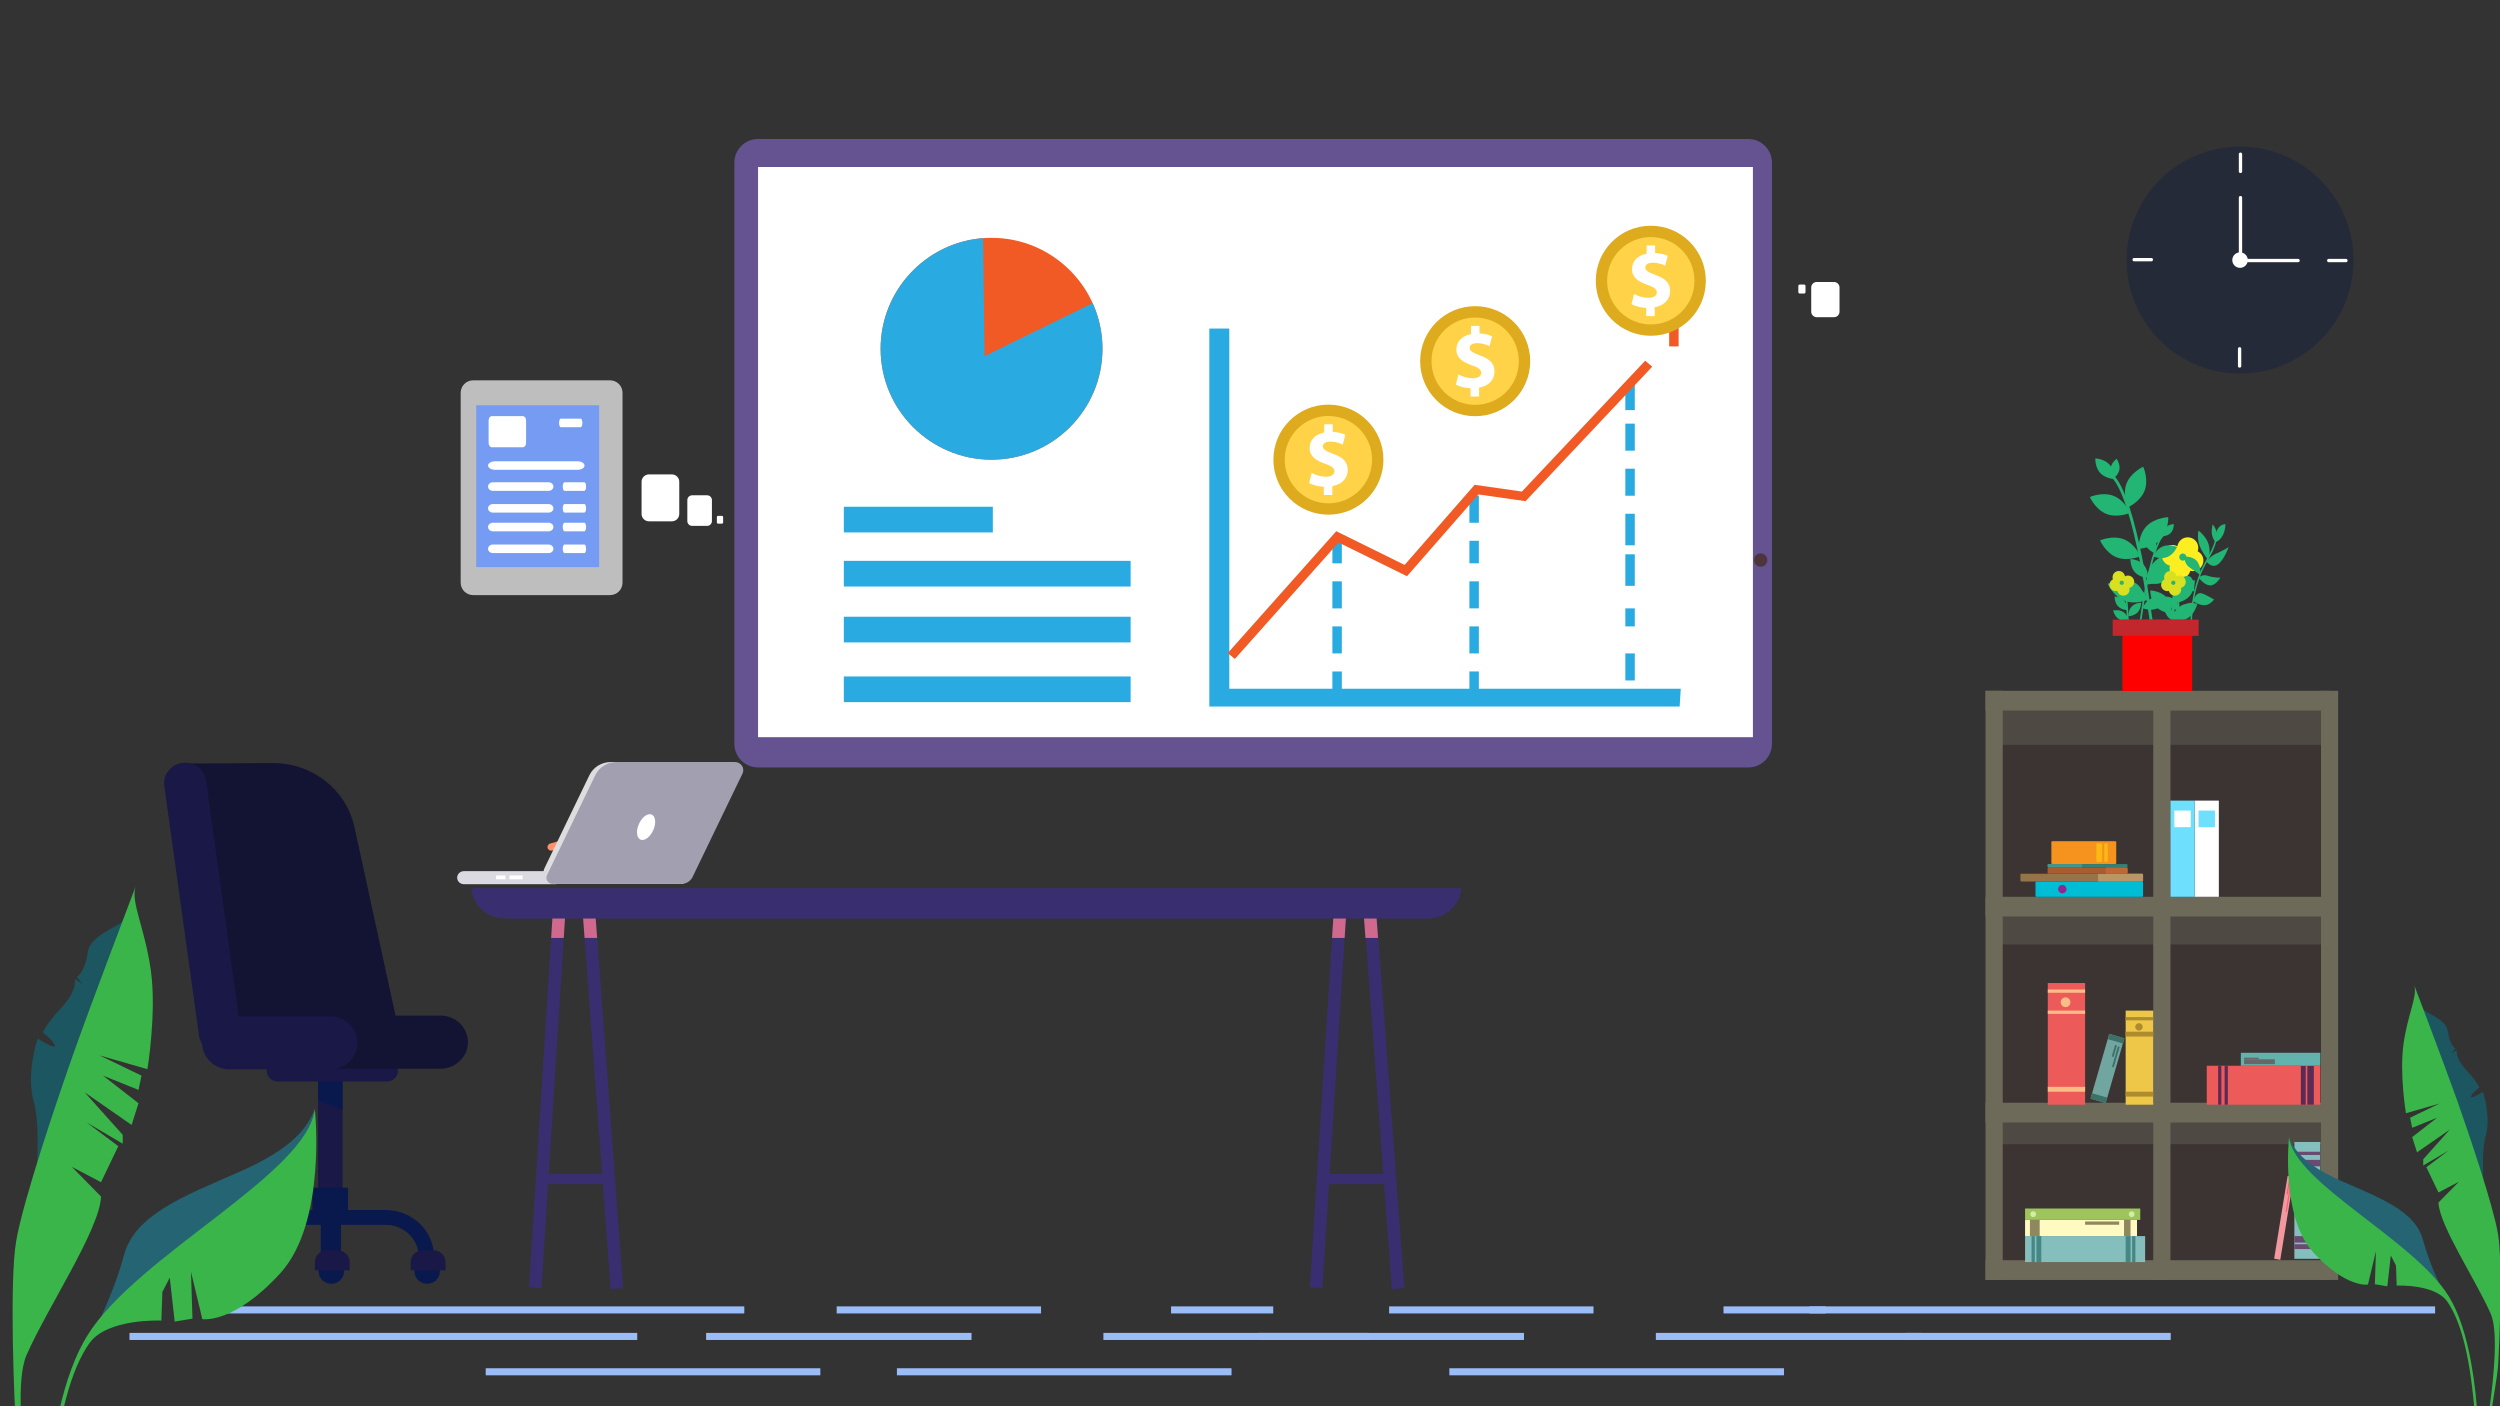 <?xml version="1.0" encoding="utf-8"?>
<!-- Generator: Adobe Illustrator 16.0.0, SVG Export Plug-In . SVG Version: 6.00 Build 0)  -->
<!DOCTYPE svg PUBLIC "-//W3C//DTD SVG 1.1//EN" "http://www.w3.org/Graphics/SVG/1.1/DTD/svg11.dtd">
<svg version="1.1" xmlns="http://www.w3.org/2000/svg" xmlns:xlink="http://www.w3.org/1999/xlink" x="0px" y="0px"
	 width="2267.719px" height="1275.59px" viewBox="0 0 2267.719 1275.59" enable-background="new 0 0 2267.719 1275.59"
	 xml:space="preserve">
<rect x="0" y="0" width="2267.719" height="1275.59" fill="#333333" stroke="none"/>
<rect x="206.007" y="1184.999" fill="#9ABCF7" width="469.145" height="6.414"/>
<rect x="758.934" y="1184.999" fill="#9ABCF7" width="185.381" height="6.414"/>
<rect x="1062.249" y="1184.999" fill="#9ABCF7" width="92.689" height="6.414"/>
<rect x="1728.282" y="1209.051" fill="#9ABCF7" width="240.77" height="6.414"/>
<rect x="1000.885" y="1209.051" fill="#9ABCF7" width="240.772" height="6.414"/>
<rect x="640.492" y="1209.051" fill="#9ABCF7" width="240.77" height="6.414"/>
<rect x="117.455" y="1209.051" fill="#9ABCF7" width="460.578" height="6.414"/>
<rect x="440.582" y="1241.119" fill="#9ABCF7" width="303.536" height="6.412"/>
<rect x="813.57" y="1241.119" fill="#9ABCF7" width="303.535" height="6.412"/>
<rect x="1260.055" y="1184.999" fill="#9ABCF7" width="185.381" height="6.414"/>
<rect x="1563.372" y="1184.999" fill="#9ABCF7" width="92.688" height="6.414"/>
<rect x="1502.006" y="1209.051" fill="#9ABCF7" width="240.771" height="6.414"/>
<rect x="1141.614" y="1209.051" fill="#9ABCF7" width="240.77" height="6.414"/>
<rect x="1314.692" y="1241.119" fill="#9ABCF7" width="303.537" height="6.412"/>
<rect x="1641.34" y="1184.999" fill="#9ABCF7" width="567.51" height="6.414"/>
<rect x="540.93" y="819.727" transform="matrix(-0.997 0.074 -0.074 -0.997 1165.198 1945.707)" fill="#392E70" width="11.368" height="349.353"/>
<polygon fill="#392E70" points="479.817,1167.685 491.164,1168.647 513.29,820.525 501.943,819.561 "/>
<rect x="491.778" y="1064.886" fill="#392E70" width="58.105" height="9.234"/>
<polygon fill="#D0698D" points="541.66,850.772 539.368,819.771 528.032,820.609 530.261,850.772 "/>
<polygon fill="#D0698D" points="511.367,850.772 513.289,820.525 501.944,819.561 499.96,850.772 "/>
<rect x="1249.295" y="819.705" transform="matrix(-0.997 0.074 -0.074 -0.997 2580.064 1893.225)" fill="#392E70" width="11.369" height="349.354"/>
<polygon fill="#392E70" points="1188.153,1167.685 1199.499,1168.647 1221.624,820.525 1210.278,819.561 "/>
<rect x="1200.114" y="1064.886" fill="#392E70" width="58.107" height="9.234"/>
<polygon fill="#D0698D" points="1249.997,850.772 1247.704,819.771 1236.368,820.609 1238.596,850.772 "/>
<polygon fill="#D0698D" points="1219.702,850.772 1221.625,820.525 1210.278,819.561 1208.293,850.772 "/>
<path fill="#392E70" d="M427.581,805.729c1.331,15.369,14.21,27.435,29.927,27.435h838.252c15.719,0,28.596-12.064,29.928-27.435
	H427.581z"/>
<path fill="#645291" d="M1607.362,674.637c0,11.88-9.631,21.512-21.512,21.512H687.628c-11.879,0-21.512-9.632-21.512-21.512
	V147.603c0-11.881,9.633-21.512,21.512-21.512h898.222c11.881,0,21.512,9.631,21.512,21.512V674.637L1607.362,674.637z"/>
<rect x="687.628" y="151.484" fill="#FFFFFF" width="902.41" height="517.214"/>
<polygon fill="#29ABE2" points="1523.592,640.874 1096.956,640.874 1096.956,297.989 1115.066,297.989 1115.066,624.765 
	1524.592,624.765 "/>
<path fill="#F15A24" d="M899.413,416.975c-55.479,0-100.621-45.139-100.621-100.623c0-55.483,45.142-100.624,100.621-100.624
	c55.491,0,100.631,45.141,100.631,100.624C1000.044,371.836,954.904,416.975,899.413,416.975"/>
<path fill="#29ABE2" d="M893.05,323.082l-1.354-107.06c-51.889,3.954-92.904,47.444-92.904,100.331
	c0,55.484,45.142,100.623,100.621,100.623c55.491,0,100.631-45.139,100.631-100.623c0-14.731-3.182-28.734-8.896-41.355
	L893.05,323.082z"/>
<rect x="765.438" y="459.666" fill="#29ABE2" width="135.142" height="23.303"/>
<rect x="765.438" y="559.424" fill="#29ABE2" width="260.148" height="23.303"/>
<rect x="765.438" y="508.733" fill="#29ABE2" width="260.148" height="23.303"/>
<rect x="765.438" y="613.597" fill="#29ABE2" width="260.148" height="23.304"/>
<path fill="#29ABE2" d="M1217.151,629.495h-8.572V609.06h8.572V629.495z M1217.151,592.713h-8.572v-24.521h8.572V592.713z
	 M1217.151,551.844h-8.572v-24.521h8.572V551.844z M1217.151,510.974h-8.572v-20.435h8.572V510.974z"/>
<path fill="#29ABE2" d="M1341.448,629.495h-8.572V609.06h8.572V629.495z M1341.448,592.713h-8.572v-24.521h8.572V592.713z
	 M1341.448,551.844h-8.572v-24.521h8.572V551.844z M1341.448,510.974h-8.572v-20.435h8.572V510.974z M1341.448,474.192h-8.572
	V449.67h8.572V474.192z"/>
<path fill="#29ABE2" d="M1482.889,617.234h-8.57v-24.521h8.57V617.234z M1482.889,568.191h-8.57v-16.349h8.57V568.191z
	 M1482.889,531.409h-8.57v-28.608h8.57V531.409z M1482.889,494.626h-8.57v-28.609h8.57V494.626z M1482.889,449.67h-8.57v-24.521
	h8.57V449.67z M1482.889,408.801h-8.57v-24.522h8.57V408.801z M1482.889,372.018h-8.57v-24.521h8.57V372.018z"/>
<polygon fill="#F15A24" points="1522.659,314.226 1514.086,314.226 1514.086,281.53 1475.512,281.53 1475.512,277.443 
	1522.659,277.443 "/>
<polygon fill="#F15A24" points="1120.148,597.724 1113.623,592.439 1212.098,481.857 1274.096,512.437 1337.618,439.762 
	1380.504,445.896 1492.34,327.182 1498.708,332.633 1383.79,454.615 1341.114,448.511 1276.274,522.698 1214.208,492.086 "/>
<path fill="#DDAB1D" d="M1254.895,416.933c0,27.562-22.348,49.908-49.912,49.908c-27.563,0-49.906-22.346-49.906-49.908
	c0-27.565,22.346-49.91,49.906-49.91C1232.547,367.023,1254.895,389.368,1254.895,416.933"/>
<path fill="#FFD248" d="M1244.61,416.933c0,21.883-17.742,39.624-39.627,39.624s-39.623-17.74-39.623-39.624
	c0-21.885,17.74-39.625,39.623-39.625C1226.868,377.308,1244.61,395.048,1244.61,416.933"/>
<path fill="#FFFFFF" d="M1200.815,449.001v-7.468c-5.266-0.237-10.373-1.651-13.361-3.379l2.357-9.194
	c3.303,1.807,7.939,3.458,13.047,3.458c4.482,0,7.549-1.73,7.549-4.875c0-2.986-2.518-4.874-8.334-6.838
	c-8.41-2.83-14.146-6.759-14.146-14.384c0-6.918,4.875-12.341,13.281-13.992v-7.465h7.705v6.917
	c5.264,0.236,8.803,1.335,11.395,2.593l-2.273,8.881c-2.049-0.864-5.662-2.671-11.32-2.671c-5.107,0-6.758,2.201-6.758,4.4
	c0,2.597,2.748,4.246,9.43,6.761c9.354,3.302,13.127,7.623,13.127,14.697c0,6.993-4.953,12.97-13.992,14.542v8.017H1200.815
	L1200.815,449.001z"/>
<path fill="#DDAB1D" d="M1388.02,327.63c0,27.563-22.348,49.908-49.91,49.908s-49.908-22.345-49.908-49.908
	c0-27.565,22.346-49.91,49.908-49.91C1365.672,277.721,1388.02,300.065,1388.02,327.63"/>
<path fill="#FFD248" d="M1377.735,327.63c0,21.883-17.74,39.624-39.627,39.624c-21.883,0-39.623-17.741-39.623-39.624
	c0-21.885,17.74-39.625,39.623-39.625C1359.995,288.005,1377.735,305.746,1377.735,327.63"/>
<path fill="#FFFFFF" d="M1333.942,359.699v-7.469c-5.268-0.236-10.373-1.651-13.363-3.378l2.361-9.195
	c3.301,1.808,7.936,3.458,13.045,3.458c4.482,0,7.549-1.73,7.549-4.875c0-2.986-2.518-4.873-8.334-6.837
	c-8.41-2.831-14.148-6.76-14.148-14.384c0-6.918,4.877-12.342,13.283-13.993v-7.464h7.705v6.917
	c5.264,0.235,8.801,1.335,11.395,2.593l-2.275,8.88c-2.047-0.864-5.66-2.671-11.318-2.671c-5.107,0-6.76,2.202-6.76,4.4
	c0,2.597,2.748,4.247,9.432,6.762c9.354,3.301,13.125,7.622,13.125,14.697c0,6.994-4.951,12.97-13.988,14.541v8.018H1333.942
	L1333.942,359.699z"/>
<path fill="#DDAB1D" d="M1547.331,254.671c0,27.562-22.346,49.908-49.91,49.908c-27.561,0-49.906-22.346-49.906-49.908
	c0-27.566,22.346-49.91,49.906-49.91C1524.985,204.761,1547.331,227.105,1547.331,254.671"/>
<path fill="#FFD248" d="M1537.047,254.671c0,21.883-17.74,39.624-39.627,39.624c-21.883,0-39.623-17.741-39.623-39.624
	c0-21.885,17.74-39.626,39.623-39.626C1519.307,215.045,1537.047,232.786,1537.047,254.671"/>
<path fill="#FFFFFF" d="M1493.252,286.739v-7.469c-5.264-0.236-10.373-1.651-13.359-3.378l2.357-9.195
	c3.303,1.808,7.939,3.459,13.047,3.459c4.482,0,7.549-1.731,7.549-4.876c0-2.986-2.518-4.873-8.334-6.837
	c-8.41-2.831-14.146-6.759-14.146-14.384c0-6.918,4.875-12.342,13.281-13.992v-7.465h7.705v6.917
	c5.264,0.235,8.803,1.335,11.395,2.593l-2.275,8.881c-2.047-0.865-5.66-2.672-11.318-2.672c-5.107,0-6.758,2.202-6.758,4.4
	c0,2.597,2.748,4.246,9.43,6.762c9.352,3.301,13.127,7.623,13.127,14.697c0,6.994-4.953,12.97-13.992,14.541v8.018H1493.252z"/>
<rect x="1801.055" y="626.632" fill="#3B3433" width="312.086" height="534.4"/>
<g opacity="0.4">
	<g>
		<g>
			<defs>
				<rect id="SVGID_1_" x="1808.84" y="639.554" width="305.471" height="36.054"/>
			</defs>
			<clipPath id="SVGID_2_">
				<use xlink:href="#SVGID_1_"  overflow="visible"/>
			</clipPath>
			<rect x="1808.844" y="639.553" clip-path="url(#SVGID_2_)" fill="#6D6A5A" width="305.465" height="36.055"/>
		</g>
	</g>
</g>
<g opacity="0.4">
	<g>
		<g>
			<defs>
				<rect id="SVGID_3_" x="1808.84" y="820.674" width="305.471" height="36.053"/>
			</defs>
			<clipPath id="SVGID_4_">
				<use xlink:href="#SVGID_3_"  overflow="visible"/>
			</clipPath>
			<rect x="1808.844" y="820.673" clip-path="url(#SVGID_4_)" fill="#6D6A5A" width="305.465" height="36.053"/>
		</g>
	</g>
</g>
<g opacity="0.4">
	<g>
		<g>
			<defs>
				<rect id="SVGID_5_" x="1808.84" y="1001.793" width="305.471" height="36.053"/>
			</defs>
			<clipPath id="SVGID_6_">
				<use xlink:href="#SVGID_5_"  overflow="visible"/>
			</clipPath>
			<rect x="1808.844" y="1001.793" clip-path="url(#SVGID_6_)" fill="#6D6A5A" width="305.465" height="36.054"/>
		</g>
	</g>
</g>
<rect x="1801.055" y="626.631" fill="#6D6A5A" width="312.086" height="17.893"/>
<rect x="1801.055" y="813.462" fill="#6D6A5A" width="312.086" height="17.893"/>
<rect x="1801.055" y="1000.292" fill="#6D6A5A" width="312.086" height="17.895"/>
<rect x="1801.055" y="1143.137" fill="#6D6A5A" width="312.086" height="17.896"/>
<rect x="1801.055" y="626.632" fill="#6D6A5A" width="15.58" height="534.4"/>
<rect x="1953.204" y="626.632" fill="#6D6A5A" width="15.578" height="534.4"/>
<rect x="2105.352" y="626.632" fill="#6D6A5A" width="15.578" height="534.4"/>
<rect x="1990.731" y="726.224" fill="#FFFFFF" width="21.951" height="87.239"/>
<rect x="1994.286" y="735.257" fill="#6EE0FD" width="14.846" height="15.041"/>
<rect x="1968.782" y="726.224" fill="#6EE0FD" width="21.947" height="87.239"/>
<rect x="1972.334" y="735.257" fill="#FFFFFF" width="14.842" height="15.041"/>
<path fill="#F6921E" d="M1919.612,782.853v-18.884c0-0.496-0.412-0.906-0.91-0.906h-57.016c-0.5,0-0.914,0.41-0.914,0.906v18.884
	c0,0.502,0.414,0.914,0.914,0.914h57.016C1919.2,783.767,1919.612,783.354,1919.612,782.853"/>
<path fill="#FCB813" d="M1906.846,780.922V765.9c0-0.5-0.406-0.911-0.906-0.911h-3.439c-0.498,0-0.908,0.411-0.908,0.911v15.021
	c0,0.503,0.41,0.914,0.908,0.914h3.439C1906.44,781.836,1906.846,781.425,1906.846,780.922"/>
<path fill="#FCB813" d="M1911.915,780.922V765.9c0-0.5-0.414-0.911-0.914-0.911h-1.311c-0.5,0-0.912,0.411-0.912,0.911v15.021
	c0,0.503,0.412,0.914,0.912,0.914H1911C1911.5,781.836,1911.915,781.425,1911.915,780.922"/>
<path fill="#00BDD6" d="M1943.958,812.555v-12.043c0-0.497-0.414-0.911-0.912-0.911h-95.766c-0.504,0-0.918,0.414-0.918,0.911
	v12.043c0,0.5,0.414,0.907,0.918,0.907h95.766C1943.543,813.462,1943.958,813.055,1943.958,812.555"/>
<path fill="#90278E" d="M1874.5,806.533c0,2.092-1.699,3.797-3.801,3.797c-2.094,0-3.793-1.705-3.793-3.797
	c0-2.097,1.699-3.797,3.793-3.797C1872.801,802.736,1874.5,804.437,1874.5,806.533"/>
<path fill="#967348" d="M1943.958,798.687v-5.201c0-0.5-0.41-0.908-0.912-0.908H1833.6c-0.504,0-0.912,0.408-0.912,0.908v5.201
	c0,0.504,0.408,0.914,0.912,0.914h109.445C1943.547,799.601,1943.958,799.189,1943.958,798.687"/>
<path fill="#B99664" d="M1943.045,792.576h-39.939v7.022h39.939c0.502,0,0.912-0.41,0.912-0.914v-5.201
	C1943.958,792.983,1943.547,792.576,1943.045,792.576"/>
<path fill="#357F75" d="M1929.868,786.006v-1.325c0-0.503-0.408-0.914-0.912-0.914h-70.691c-0.5,0-0.908,0.411-0.908,0.914v1.325
	c0,0.5,0.408,0.904,0.908,0.904h70.691C1929.459,786.91,1929.868,786.506,1929.868,786.006"/>
<path fill="#42968C" d="M1888.565,783.767h-30.301c-0.5,0-0.91,0.411-0.91,0.914v1.324c0,0.5,0.41,0.906,0.91,0.906h30.301V783.767z
	"/>
<path fill="#AB5C2E" d="M1929.868,791.662v-3.834c0-0.503-0.408-0.917-0.912-0.917h-70.691c-0.5,0-0.908,0.414-0.908,0.917v3.834
	c0,0.503,0.408,0.914,0.908,0.914h70.691C1929.459,792.576,1929.868,792.165,1929.868,791.662"/>
<path fill="#BF6735" d="M1928.956,786.911h-18.889v5.665h18.889c0.504,0,0.912-0.411,0.912-0.914v-3.834
	C1929.868,787.325,1929.459,786.911,1928.956,786.911"/>
<path fill="#22B573" d="M1950.764,569.31c-0.145-1.177-14.654-117.827-36.035-136.967l1.758-1.96
	c22.104,19.797,36.305,133.769,36.895,138.614L1950.764,569.31z"/>
<path fill="#22B573" d="M1917.209,449.794c10.119,3.975,15.117,15.384,15.117,15.384s-11.422,4.991-21.545,1.027
	c-10.127-3.969-15.1-15.382-15.1-15.382S1907.09,445.829,1917.209,449.794"/>
<path fill="#22B573" d="M1926.477,489.17c10.111,3.952,15.107,15.379,15.107,15.379s-11.414,4.979-21.541,1.024
	c-10.121-3.966-15.117-15.384-15.117-15.384S1916.348,485.192,1926.477,489.17"/>
<path fill="#22B573" d="M1933.43,528.536c10.117,3.965,15.107,15.388,15.107,15.388s-11.422,4.975-21.537,1.013
	c-10.127-3.969-15.125-15.382-15.125-15.382S1923.301,524.562,1933.43,528.536"/>
<path fill="#22B573" d="M1928.903,438.688c-3.82,10.173,1.32,21.52,1.32,21.52s11.346-5.137,15.172-15.314
	c3.84-10.166-1.305-21.521-1.305-21.521S1932.752,428.515,1928.903,438.688"/>
<path fill="#22B573" d="M1905.024,429c4.742,5.198,12.799,5.515,12.799,5.515s0.346-8.029-4.404-13.192
	c-4.746-5.178-12.785-5.526-12.785-5.526S1900.282,423.829,1905.024,429"/>
<path fill="#22B573" d="M1914.465,424.499c-0.813,4.975,2.553,9.654,2.553,9.654s4.688-3.377,5.496-8.336
	c0.816-4.965-2.545-9.653-2.545-9.653S1915.274,419.527,1914.465,424.499"/>
<path fill="#22B573" d="M1946.944,477.435c-7.439,7.925-7.066,20.375-7.066,20.375s12.463-0.391,19.91-8.303
	c7.439-7.916,7.043-20.369,7.043-20.369S1954.391,469.52,1946.944,477.435"/>
<path fill="#22B573" d="M1953.897,509.848c-7.461,7.926-7.08,20.382-7.08,20.382s12.455-0.382,19.902-8.291
	c7.449-7.928,7.08-20.382,7.08-20.382S1961.346,501.938,1953.897,509.848"/>
<path fill="#22B573" d="M1976.491,532.351c-5.396,5.749-5.123,14.786-5.123,14.786s9.033-0.284,14.436-6.022
	c5.404-5.738,5.123-14.796,5.123-14.796S1981.901,526.608,1976.491,532.351"/>
<path fill="#22B573" d="M1964.975,541.629c5.395,5.728,5.113,14.764,5.113,14.764s-9.043-0.276-14.438-6.018
	c-5.412-5.75-5.135-14.779-5.135-14.779S1959.553,535.872,1964.975,541.629"/>
<path fill="#22B573" d="M1971.918,569.754l-2.635-0.051c0.037-1.736,0.914-42.615,5.26-58.491l2.545,0.684
	C1972.823,527.483,1971.926,569.338,1971.918,569.754"/>
<path fill="#FCEE21" d="M1993.481,500.06c0.332-0.985,0.559-2.022,0.559-3.123c0-5.281-4.271-9.546-9.539-9.546
	c-4.789,0-8.709,3.519-9.408,8.105c-1.344-0.719-2.857-1.171-4.486-1.171c-5.275,0-9.561,4.271-9.561,9.553
	c0,4.491,3.096,8.216,7.271,9.252c-0.191,0.743-0.318,1.525-0.318,2.327c0,5.264,4.281,9.549,9.561,9.549
	c4.471,0,8.209-3.1,9.23-7.278c0.746,0.199,1.531,0.33,2.336,0.33c5.289,0,9.561-4.271,9.561-9.541
	C1998.686,504.812,1996.557,501.643,1993.481,500.06 M1980,505.308c0.055,0.024,0.092,0.053,0.135,0.086
	c-0.08,0.269-0.188,0.55-0.252,0.825c-0.02,0-0.047-0.004-0.047-0.004C1979.901,505.914,1979.965,505.621,1980,505.308"/>
<path fill="#22B573" d="M1983.262,505.333c0,1.795-1.449,3.244-3.262,3.244c-1.791,0-3.238-1.449-3.238-3.244
	c0-1.806,1.447-3.273,3.238-3.273C1981.813,502.06,1983.262,503.527,1983.262,505.333"/>
<path fill="#22B573" d="M1977.709,549.875c-6.652,4.234-8.6,13.067-8.6,13.067s8.83,1.937,15.48-2.309
	c6.645-4.24,8.588-13.061,8.588-13.061S1984.356,545.631,1977.709,549.875"/>
<path fill="#22B573" d="M1942.012,566.694c0.088-0.702,8.727-70.104,21.441-81.485l-1.047-1.171
	c-13.146,11.768-21.602,79.577-21.953,82.457L1942.012,566.694z"/>
<path fill="#22B573" d="M1961.979,495.588c-6.021,2.361-8.998,9.146-8.998,9.146s6.799,2.966,12.82,0.616
	c6.018-2.367,8.984-9.158,8.984-9.158S1967.999,493.226,1961.979,495.588"/>
<path fill="#22B573" d="M1956.475,519.004c-6.018,2.354-8.986,9.162-8.986,9.162s6.777,2.958,12.807,0.599
	c6.021-2.356,8.98-9.143,8.98-9.143S1962.495,516.642,1956.475,519.004"/>
<path fill="#22B573" d="M1952.34,542.435c-6.027,2.354-8.998,9.142-8.998,9.142s6.799,2.966,12.816,0.604
	c6.02-2.354,8.979-9.146,8.979-9.146S1958.358,540.068,1952.34,542.435"/>
<path fill="#22B573" d="M1955.028,488.98c2.27,6.042-0.789,12.799-0.789,12.799s-6.75-3.059-9.023-9.106
	c-2.281-6.055,0.758-12.81,0.758-12.81S1952.737,482.933,1955.028,488.98"/>
<path fill="#22B573" d="M1969.229,483.223c-2.832,3.077-7.611,3.277-7.611,3.277s-0.209-4.776,2.617-7.852
	c2.824-3.076,7.604-3.287,7.604-3.287S1972.043,480.143,1969.229,483.223"/>
<path fill="#22B573" d="M1963.61,480.539c0.486,2.96-1.514,5.743-1.514,5.743s-2.797-2.008-3.277-4.96
	c-0.479-2.95,1.512-5.744,1.512-5.744S1963.129,477.58,1963.61,480.539"/>
<path fill="#22B573" d="M1944.301,512.034c4.416,4.709,4.191,12.117,4.191,12.117s-7.416-0.232-11.848-4.94
	c-4.43-4.717-4.193-12.128-4.193-12.128S1939.858,507.318,1944.301,512.034"/>
<path fill="#22B573" d="M1940.155,531.311c4.443,4.707,4.209,12.123,4.209,12.123s-7.422-0.228-11.838-4.936
	c-4.439-4.712-4.221-12.116-4.221-12.116S1935.729,526.609,1940.155,531.311"/>
<path fill="#22B573" d="M1926.704,544.703c3.223,3.424,3.051,8.789,3.051,8.789s-5.365-0.165-8.58-3.577
	c-3.213-3.428-3.049-8.8-3.049-8.8S1923.491,541.291,1926.704,544.703"/>
<path fill="#22B573" d="M1933.565,550.22c-3.215,3.404-3.041,8.785-3.041,8.785s5.367-0.171,8.582-3.59
	c3.213-3.421,3.051-8.789,3.051-8.789S1936.79,546.794,1933.565,550.22"/>
<path fill="#22B573" d="M1929.438,566.941l1.557-0.021c-0.02-1.021-0.541-25.349-3.121-34.791l-1.514,0.403
	C1928.897,541.799,1929.418,566.699,1929.438,566.941"/>
<path fill="#D9E021" d="M1913.506,530.515c0,3.136,2.553,5.686,5.686,5.686c0.479,0,0.947-0.077,1.395-0.188
	c0.605,2.473,2.824,4.319,5.502,4.319c3.133,0,5.676-2.554,5.676-5.681c0-0.483-0.07-0.946-0.188-1.381
	c2.479-0.62,4.326-2.834,4.326-5.514c0-3.131-2.543-5.679-5.684-5.679c-0.969,0-1.875,0.263-2.672,0.697
	c-0.416-2.731-2.754-4.829-5.596-4.829c-3.141,0-5.686,2.544-5.686,5.684c0,0.657,0.139,1.282,0.338,1.855
	C1914.774,526.434,1913.506,528.316,1913.506,530.515 M1924.711,529.144c0,0.015-0.008,0.015-0.016,0.015
	c-0.045-0.169-0.102-0.347-0.154-0.5c0.027-0.018,0.045-0.03,0.088-0.044C1924.641,528.793,1924.676,528.972,1924.711,529.144"/>
<path fill="#22B573" d="M1922.686,528.627c0,1.063,0.867,1.933,1.943,1.933c1.061,0,1.93-0.87,1.93-1.933
	c0-1.073-0.869-1.94-1.93-1.94C1923.553,526.687,1922.686,527.555,1922.686,528.627"/>
<path fill="#22B573" d="M1925.989,555.12c3.957,2.521,5.104,7.777,5.104,7.777s-5.24,1.158-9.195-1.366
	c-3.955-2.527-5.115-7.776-5.115-7.776S1922.024,552.591,1925.989,555.12"/>
<path fill="#22B573" d="M1988.792,566.694c-1.258-4.269,0.857-27.216,5.773-40.525c4.68-15.28,12.141-20.932,16.168-36.238
	c-0.299-0.477-0.625-0.97-0.943-1.48c-4.137,15.279-11.195,20.896-16.059,36.066c-4.986,13.261-7.756,36.072-6.516,41.855
	C1987.739,566.481,1988.266,566.589,1988.792,566.694"/>
<path fill="#22B573" d="M2009.139,502.702c-5.023,2.815-7.621,6.616-7.703,6.717c0.137-0.262,4.381,6.51,10.176,2.693
	c6.01-4.132,10.129-16.348,9.955-15.92C2021.323,496.723,2013.981,500.63,2009.139,502.702"/>
<path fill="#22B573" d="M2002.196,522.141c-4.76-1.42-7.783,1.783-7.818,1.996c0.115-0.27,4.242,6.043,9.719,6.843
	c5.596,0.725,10.086-7.118,9.959-7.104C2013.756,524.227,2006.641,523.867,2002.196,522.141"/>
<path fill="#22B573" d="M1996.547,538.078c-4.787-0.907-7.434,7.05-7.424,7.168c-0.01-0.136,5.578,4.051,10.855,3.747
	c5.148-0.383,8.408-5.231,8.42-5.294C2008.161,544,2001.055,539.113,1996.547,538.078"/>
<path fill="#22B573" d="M2003.59,494.398c2.063,7.888-1.016,13.129-0.949,12.976c0,0.067-4.719-5.612-7.332-12.152
	c-2.482-6.261-1.215-13.568-1.225-13.854C1994.094,481.194,2001.573,486.54,2003.59,494.398"/>
<path fill="#22B573" d="M2016.063,485.928c-2.779,5.156-6.951,6.024-6.934,5.895c0.045,0.059-0.336-6.354,2.119-11.328
	c2.521-4.977,7.385-5.142,7.367-5.132C2018.645,475.456,2018.823,480.996,2016.063,485.928"/>
<path fill="#22B573" d="M2010.758,483.35c0.572,4.314-1.248,8.159-1.221,8.151c0,0.026-2.41-2.495-3.133-6.829
	c-0.75-4.291,0.713-8.939,0.742-8.945C2007.165,475.727,2010.206,479.099,2010.758,483.35"/>
<path fill="#22B573" d="M1993.95,510.745c3.146,5.572,1.639,10.912,1.729,10.895c-0.043-0.113-5.094-3.992-9.639-6.97
	c-4.617-3.101-4.789-9.402-4.637-9.537C1981.721,504.561,1991.135,504.61,1993.95,510.745"/>
<path fill="#22B573" d="M1988.172,524.69c3.105,4.316,2.047,11.661,2.148,11.689c-0.027-0.169-5.566-1.5-10.223-2.227
	c-4.777-0.783-5.203-7.467-5.014-7.772C1975.485,525.478,1985.467,519.331,1988.172,524.69"/>
<path fill="#22B573" d="M1973.483,544.703c3.223,3.424,3.051,8.789,3.051,8.789s-5.377-0.165-8.59-3.577
	c-3.201-3.428-3.039-8.8-3.039-8.8S1970.272,541.291,1973.483,544.703"/>
<path fill="#22B573" d="M1980.344,550.22c-3.221,3.404-3.051,8.785-3.051,8.785s5.379-0.171,8.592-3.59
	c3.213-3.421,3.053-8.789,3.053-8.789S1983.559,546.794,1980.344,550.22"/>
<path fill="#22B573" d="M1976.2,566.941l1.584-0.021c-0.027-1.021-0.551-25.349-3.133-34.791l-1.512,0.403
	C1975.667,541.799,1976.2,566.699,1976.2,566.941"/>
<path fill="#D9E021" d="M1960.288,530.515c0,3.136,2.551,5.686,5.684,5.686c0.471,0,0.947-0.077,1.385-0.188
	c0.615,2.473,2.844,4.319,5.504,4.319c3.131,0,5.676-2.554,5.676-5.681c0-0.483-0.074-0.946-0.182-1.381
	c2.48-0.62,4.318-2.834,4.318-5.514c0-3.131-2.543-5.679-5.676-5.679c-0.979,0-1.875,0.263-2.672,0.697
	c-0.424-2.731-2.752-4.829-5.602-4.829c-3.143,0-5.676,2.544-5.676,5.684c0,0.657,0.135,1.282,0.334,1.855
	C1961.553,526.434,1960.288,528.316,1960.288,530.515 M1971.5,529.144c-0.01,0.015-0.01,0.015-0.035,0.015
	c-0.037-0.169-0.098-0.347-0.145-0.5c0.018-0.018,0.047-0.03,0.082-0.044C1971.42,528.793,1971.448,528.972,1971.5,529.144"/>
<path fill="#22B573" d="M1969.454,528.627c0,1.063,0.869,1.933,1.949,1.933c1.064,0,1.918-0.87,1.918-1.933
	c0-1.073-0.854-1.94-1.918-1.94C1970.323,526.687,1969.454,527.555,1969.454,528.627"/>
<path fill="#22B573" d="M1972.77,555.12c3.945,2.521,5.104,7.777,5.104,7.777s-5.25,1.158-9.213-1.366
	c-3.939-2.527-5.098-7.776-5.098-7.776S1968.805,552.591,1972.77,555.12"/>
<rect x="1925.211" y="562.058" fill="#FF0000" width="63.277" height="64.749"/>
<rect x="1916.383" y="562.058" fill="#C1272D" width="77.992" height="14.717"/>
<rect x="2001.733" y="966.738" fill="#ED5A5A" width="103.01" height="35.315"/>
<rect x="2012.036" y="966.738" fill="#5B2B54" width="2.943" height="35.315"/>
<rect x="2017.92" y="966.738" fill="#5B2B54" width="2.943" height="35.315"/>
<rect x="2087.084" y="966.738" fill="#5B2B54" width="4.414" height="35.315"/>
<rect x="2092.969" y="966.738" fill="#5B2B54" width="5.887" height="35.315"/>
<rect x="2032.635" y="954.965" fill="#62B2AE" width="72.107" height="11.772"/>
<rect x="2035.579" y="960.851" fill="#686868" width="27.961" height="4.414"/>
<rect x="2035.579" y="959.379" fill="#686868" width="13.244" height="1.472"/>
<rect x="1928.155" y="916.704" fill="#EFC748" width="25.018" height="85.351"/>
<rect x="1928.155" y="922.591" fill="#AD8C2D" width="25.018" height="2.943"/>
<rect x="1928.155" y="935.835" fill="#AD8C2D" width="25.018" height="4.414"/>
<rect x="1928.155" y="990.282" fill="#AD8C2D" width="25.018" height="4.415"/>
<path fill="#AD8C2D" d="M1943.592,931.466c0,1.858-1.506,3.368-3.365,3.368c-1.861,0-3.369-1.51-3.369-3.368
	c0-1.865,1.508-3.368,3.369-3.368C1942.086,928.098,1943.592,929.601,1943.592,931.466"/>
<rect x="1905.301" y="939.078" transform="matrix(-0.961 -0.278 0.278 -0.961 3479.968 2432.662)" fill="#70A69F" width="14.314" height="61.051"/>
<rect x="1913.125" y="940.138" transform="matrix(-0.961 -0.278 0.278 -0.961 3502.907 2381.905)" fill="#3D7067" width="14.318" height="5.055"/>
<rect x="1897.514" y="993.972" transform="matrix(-0.961 -0.278 0.278 -0.961 3457.223 2483.227)" fill="#3D7067" width="14.314" height="5.052"/>
<rect x="1918.361" y="948.528" transform="matrix(-0.961 -0.276 0.276 -0.961 3499.133 2409.194)" fill="#3D7067" width="1.687" height="19.371"/>
<rect x="1916.345" y="947.648" transform="matrix(-0.96 -0.279 0.279 -0.96 3492.428 2403.175)" fill="#3D7067" width="1.684" height="10.943"/>
<rect x="1857.522" y="891.688" fill="#ED5A5A" width="33.846" height="110.366"/>
<rect x="1857.522" y="897.574" fill="#FCBC86" width="33.846" height="2.941"/>
<rect x="1857.522" y="916.704" fill="#FCBC86" width="33.846" height="2.941"/>
<rect x="1857.522" y="985.868" fill="#FCBC86" width="33.846" height="4.414"/>
<path fill="#FCBC86" d="M1869.235,909.117c0,2.44,1.979,4.426,4.424,4.426s4.426-1.984,4.426-4.426c0-2.443-1.98-4.428-4.426-4.428
	S1869.235,906.674,1869.235,909.117"/>
<rect x="1836.918" y="1121.251" fill="#84BFBE" width="108.896" height="23.545"/>
<rect x="1836.918" y="1106.536" fill="#FFF9C2" width="101.537" height="14.715"/>
<rect x="1836.92" y="1096.233" fill="#9EC45C" width="104.48" height="10.303"/>
<rect x="1934.042" y="1121.251" fill="#458784" width="2.943" height="23.545"/>
<rect x="1928.155" y="1121.251" fill="#458784" width="4.416" height="23.545"/>
<rect x="1847.219" y="1121.251" fill="#458784" width="4.416" height="23.545"/>
<rect x="1842.805" y="1121.251" fill="#458784" width="2.943" height="23.545"/>
<rect x="1926.682" y="1106.536" fill="#8E885E" width="5.889" height="14.715"/>
<rect x="1841.333" y="1106.536" fill="#8E885E" width="8.83" height="14.715"/>
<rect x="1891.366" y="1108.007" fill="#8E885E" width="30.902" height="2.943"/>
<path fill="#D3EDA2" d="M1936.243,1101.362c0,1.454-1.182,2.633-2.639,2.633c-1.453,0-2.635-1.179-2.635-2.633
	c0-1.457,1.182-2.637,2.635-2.637C1935.063,1098.726,1936.243,1099.905,1936.243,1101.362"/>
<path fill="#D3EDA2" d="M1846.897,1101.362c0,1.454-1.182,2.633-2.637,2.633c-1.457,0-2.637-1.179-2.637-2.633
	c0-1.457,1.18-2.637,2.637-2.637C1845.715,1098.726,1846.897,1099.905,1846.897,1101.362"/>
<polygon fill="#F4989F" points="2062.838,1141.718 2068.407,1142.772 2080.635,1067.637 2075.065,1066.581 "/>
<polygon fill="#F26173" points="2073.249,1099.399 2074.305,1099.723 2079.1,1070.258 2078.045,1069.933 "/>
<polygon fill="#F26173" points="2074.12,1083.166 2075.174,1083.49 2077.411,1069.74 2076.354,1069.416 "/>
<rect x="2081.198" y="1035.899" fill="#84BFBE" width="23.545" height="105.953"/>
<rect x="2081.198" y="1044.729" fill="#694A70" width="23.545" height="2.942"/>
<rect x="2081.198" y="1052.087" fill="#694A70" width="23.545" height="5.887"/>
<rect x="2081.198" y="1121.251" fill="#694A70" width="23.545" height="5.887"/>
<rect x="2081.198" y="1128.608" fill="#694A70" width="23.545" height="4.414"/>
<rect x="2092.969" y="1072.688" fill="#694A70" width="1.473" height="29.433"/>
<path fill="#4C353B" d="M1603.11,508.091c-0.035,3.332-2.777,6.012-6.121,5.975c-3.338-0.043-6.012-2.785-5.965-6.121
	c0.029-3.347,2.771-6.02,6.107-5.98C1600.475,502.009,1603.147,504.742,1603.11,508.091"/>
<path fill="#252A38" d="M2134.85,235.934c0,56.851-46.088,102.937-102.938,102.937c-56.848,0-102.938-46.086-102.938-102.937
	c0-56.85,46.09-102.936,102.938-102.936C2088.762,132.998,2134.85,179.084,2134.85,235.934"/>
<path fill="#FFFFFF" d="M2030.807,139.833v15.682c0,1.945,3.018,1.945,3.018,0v-15.682
	C2033.825,137.889,2030.807,137.889,2030.807,139.833"/>
<path fill="#FFFFFF" d="M2030.807,179.239v52.271c0,1.946,3.018,1.946,3.018,0v-52.271
	C2033.825,177.294,2030.807,177.294,2030.807,179.239"/>
<path fill="#FFFFFF" d="M1935.811,237.041h15.68c1.947,0,1.947-3.015,0-3.015h-15.68
	C1933.868,234.026,1933.868,237.041,1935.811,237.041"/>
<path fill="#FFFFFF" d="M2033.016,332.038v-15.682c0-1.945-3.014-1.945-3.014,0v15.682
	C2030.002,333.983,2033.016,333.983,2033.016,332.038"/>
<path fill="#FFFFFF" d="M2128.018,234.83h-15.686c-1.941,0-1.941,3.016,0,3.016h15.686
	C2129.959,237.846,2129.959,234.83,2128.018,234.83"/>
<path fill="#FFFFFF" d="M2084.586,234.83h-52.271c-1.945,0-1.945,3.016,0,3.016h52.271
	C2086.532,237.846,2086.532,234.83,2084.586,234.83"/>
<path fill="#FFFFFF" d="M2038.95,235.934c0,3.888-3.15,7.037-7.037,7.037s-7.035-3.149-7.035-7.037c0-3.887,3.148-7.036,7.035-7.036
	S2038.95,232.047,2038.95,235.934"/>
<path fill="#FF9068" d="M500.946,771.482l24.491-6.875c1.788-0.499,2.829-2.329,2.311-4.066c-0.515-1.737-2.405-2.747-4.19-2.245
	l-24.491,6.872c-1.788,0.503-2.83,2.334-2.313,4.071C497.27,770.976,499.156,771.985,500.946,771.482"/>
<path fill="#FF9068" d="M509.735,777.087l19.665-5.52c1.789-0.502,2.827-2.333,2.313-4.067c-0.517-1.738-2.402-2.747-4.193-2.246
	l-19.666,5.519c-1.787,0.503-2.826,2.336-2.31,4.07C506.06,776.578,507.946,777.59,509.735,777.087"/>
<path fill="#FF9068" d="M506.18,786.146l23.276-6.53c1.788-0.502,2.828-2.333,2.312-4.071c-0.518-1.734-2.404-2.745-4.192-2.243
	l-23.277,6.531c-1.788,0.504-2.829,2.335-2.312,4.072C502.504,785.639,504.391,786.649,506.18,786.146"/>
<path fill="#131333" d="M362.412,937.953l-143.311,13.812l-52.599-259.162l81.08-0.432c35.667-0.124,66.531,24.077,73.911,57.955
	L362.412,937.953z"/>
<path fill="#191846" d="M180.551,939.64l-31.53-226.774c-1.404-10.104,5.965-19.486,16.371-20.851
	c10.406-1.363,20.071,5.787,21.474,15.892l31.53,226.775c1.404,10.104-5.961,19.482-16.367,20.849
	C191.622,956.894,181.957,949.743,180.551,939.64"/>
<rect x="288.53" y="970.706" fill="#191846" width="22.211" height="127.171"/>
<path fill="#0A194D" d="M310.741,978.107v28.736l-22.211-8.342v-19.457C294.088,978.794,304.786,978.357,310.741,978.107"/>
<path fill="#191846" d="M351.095,980.987h-99.243c-5.459,0-9.926-4.336-9.926-9.638c0-5.296,4.467-9.632,9.926-9.632h99.243
	c5.457,0,9.924,4.336,9.924,9.632C361.019,976.651,356.552,980.987,351.095,980.987"/>
<path fill="#131333" d="M399.666,969.426H285.598c-13.649,0-24.813-10.84-24.813-24.088c0-13.249,11.164-24.092,24.813-24.092
	h114.068c13.646,0,24.813,10.843,24.813,24.092C424.479,958.586,413.313,969.426,399.666,969.426"/>
<path fill="#191846" d="M299.43,970.068h-91.243c-13.647,0-24.813-10.839-24.813-24.089s11.166-24.092,24.813-24.092h91.243
	c13.647,0,24.814,10.842,24.814,24.092S313.077,970.068,299.43,970.068"/>
<path fill="#0A194D" d="M393.769,1140.272h-13.896c0-16.113-13.504-29.227-30.102-29.227H248.544
	c-16.599,0-30.107,13.112-30.107,29.227h-13.891c0-23.554,19.738-42.711,43.998-42.711h101.228
	C374.03,1097.562,393.769,1116.72,393.769,1140.272"/>
<rect x="283.279" y="1077.329" fill="#0A194D" width="32.417" height="20.554"/>
<path fill="#0A194D" d="M222.503,1153.315c0,6.187-5.166,11.202-11.539,11.202c-6.375,0-11.541-5.017-11.541-11.202
	c0-6.188,5.166-11.204,11.541-11.204C217.337,1142.111,222.503,1147.127,222.503,1153.315"/>
<path fill="#191846" d="M227.606,1152.327h-31.584v-7.33c0-5.976,4.843-10.818,10.818-10.818h9.948
	c5.975,0,10.818,4.844,10.818,10.818V1152.327L227.606,1152.327z"/>
<path fill="#0A194D" d="M399.013,1153.315c0,6.187-5.166,11.202-11.54,11.202s-11.54-5.017-11.54-11.202
	c0-6.188,5.166-11.204,11.54-11.204S399.013,1147.127,399.013,1153.315"/>
<path fill="#191846" d="M404.116,1152.327H372.53v-7.33c0-5.976,4.843-10.818,10.817-10.818h9.95
	c5.976,0,10.818,4.844,10.818,10.818V1152.327z"/>
<rect x="290.946" y="1101.737" fill="#0A194D" width="18.391" height="40.462"/>
<path fill="#0A194D" d="M312.071,1153.315c0,6.187-5.167,11.202-11.542,11.202c-6.375,0-11.541-5.017-11.541-11.202
	c0-6.188,5.166-11.204,11.541-11.204C306.904,1142.111,312.071,1147.127,312.071,1153.315"/>
<path fill="#191846" d="M317.171,1152.327h-31.583v-7.33c0-5.976,4.843-10.818,10.818-10.818h9.947
	c5.975,0,10.818,4.844,10.818,10.818V1152.327L317.171,1152.327z"/>
<path fill="#072859" d="M343.281,952.344l-0.821-0.319C342.696,952.539,343.281,952.344,343.281,952.344"/>
<path fill="#072859" d="M343.281,952.344l-0.821-0.319C342.696,952.539,343.281,952.344,343.281,952.344"/>
<path fill="#DDDDDD" d="M619.857,801.76H503.396c-7.621,0-12.655-7.689-9.421-14.388l40.619-84.12
	c3.541-7.336,11.131-12.021,19.476-12.021h107.226c5.555,0,9.225,5.606,6.868,10.489L619.857,801.76z"/>
<path fill="#DADAE0" d="M503.825,802.048h-83.043c-3.354,0-6.099-2.663-6.099-5.923c0-3.256,2.744-5.918,6.099-5.918h83.043
	c3.355,0,6.099,2.662,6.099,5.918C509.924,799.385,507.181,802.048,503.825,802.048"/>
<rect x="462.125" y="794.131" fill="#FFFFFF" width="11.859" height="3.454"/>
<rect x="449.967" y="794.131" fill="#FFFFFF" width="8.599" height="3.454"/>
<path fill="#A29FB0" d="M618.107,801.76H501.371c-4.193,0-6.961-4.229-5.187-7.912l43.748-90.596
	c3.539-7.336,11.134-12.021,19.478-12.021h107.222c5.553,0,9.227,5.606,6.866,10.489l-45.292,93.806
	C626.368,799.328,622.432,801.76,618.107,801.76"/>
<path fill="#FFFFFF" d="M592.604,752.953c-2.77,6.285-7.939,10.165-11.556,8.664c-3.612-1.498-4.3-7.812-1.531-14.094
	c2.768-6.285,7.939-10.167,11.553-8.671C594.683,740.354,595.369,746.667,592.604,752.953"/>
<path fill="#FFFFFF" d="M1642.934,260.792c0-2.768,2.242-5.011,5.01-5.011h15.654c2.77,0,5.012,2.243,5.012,5.011v21.917
	c0,2.768-2.242,5.011-5.012,5.011h-15.654c-2.768,0-5.01-2.243-5.01-5.011V260.792z"/>
<path fill="#FFFFFF" d="M1631.233,259.392c0-0.704,0.57-1.273,1.273-1.273h3.98c0.703,0,1.273,0.569,1.273,1.273v5.573
	c0,0.704-0.57,1.275-1.273,1.275h-3.98c-0.703,0-1.273-0.571-1.273-1.275V259.392z"/>
<g opacity="0.68">
	<g>
		<g>
			<defs>
				<rect id="SVGID_7_" x="417.865" y="344.999" width="146.82" height="194.82"/>
			</defs>
			<clipPath id="SVGID_8_">
				<use xlink:href="#SVGID_7_"  overflow="visible"/>
			</clipPath>
			<path clip-path="url(#SVGID_8_)" fill="#FFFFFF" d="M564.686,528.524c0,6.237-5.058,11.294-11.295,11.294H429.159
				c-6.237,0-11.294-5.057-11.294-11.294v-172.23c0-6.238,5.057-11.295,11.294-11.295h124.231c6.237,0,11.295,5.057,11.295,11.295
				V528.524z"/>
		</g>
	</g>
</g>
<rect x="431.98" y="367.585" fill="#759CF2" width="111.527" height="146.821"/>
<path fill="#FFFFFF" d="M530.226,422.288c0,2.145-2.901,3.882-6.483,3.882h-74.561c-3.582,0-6.483-1.737-6.483-3.882
	c0-2.144,2.901-3.881,6.483-3.881h74.561C527.324,418.407,530.226,420.144,530.226,422.288"/>
<path fill="#FFFFFF" d="M501.992,441.347c0,2.145-1.968,3.882-4.394,3.882h-50.508c-2.426,0-4.393-1.737-4.393-3.882
	s1.967-3.882,4.393-3.882h50.508C500.024,437.465,501.992,439.202,501.992,441.347"/>
<path fill="#FFFFFF" d="M531.638,441.347c0,2.145-0.703,3.882-1.567,3.882h-18.039c-0.868,0-1.569-1.737-1.569-3.882
	s0.701-3.882,1.569-3.882h18.039C530.936,437.465,531.638,439.202,531.638,441.347"/>
<path fill="#FFFFFF" d="M528.298,383.631c0,2.144-0.703,3.882-1.567,3.882h-18.04c-0.867,0-1.569-1.738-1.569-3.882
	s0.702-3.882,1.569-3.882h18.04C527.596,379.749,528.298,381.487,528.298,383.631"/>
<path fill="#FFFFFF" d="M501.992,461.111c0,2.145-1.968,3.882-4.394,3.882h-50.508c-2.426,0-4.393-1.737-4.393-3.882
	s1.967-3.882,4.393-3.882h50.508C500.024,457.229,501.992,458.967,501.992,461.111"/>
<path fill="#FFFFFF" d="M531.638,461.111c0,2.145-0.703,3.882-1.567,3.882h-18.039c-0.868,0-1.569-1.737-1.569-3.882
	s0.701-3.882,1.569-3.882h18.039C530.936,457.229,531.638,458.967,531.638,461.111"/>
<path fill="#FFFFFF" d="M501.992,478.052c0,2.146-1.968,3.882-4.394,3.882h-50.508c-2.426,0-4.393-1.736-4.393-3.882
	c0-2.144,1.967-3.883,4.393-3.883h50.508C500.024,474.169,501.992,475.908,501.992,478.052"/>
<path fill="#FFFFFF" d="M531.638,478.052c0,2.146-0.703,3.882-1.567,3.882h-18.039c-0.868,0-1.569-1.736-1.569-3.882
	c0-2.144,0.701-3.883,1.569-3.883h18.039C530.936,474.169,531.638,475.908,531.638,478.052"/>
<path fill="#FFFFFF" d="M501.992,497.816c0,2.144-1.968,3.882-4.394,3.882h-50.508c-2.426,0-4.393-1.738-4.393-3.882
	c0-2.145,1.967-3.883,4.393-3.883h50.508C500.024,493.935,501.992,495.672,501.992,497.816"/>
<path fill="#FFFFFF" d="M531.638,497.816c0,2.144-0.703,3.882-1.567,3.882h-18.039c-0.868,0-1.569-1.738-1.569-3.882
	c0-2.145,0.701-3.883,1.569-3.883h18.039C530.936,493.935,531.638,495.672,531.638,497.816"/>
<path fill="#FFFFFF" d="M477.204,401.808c0,2.15-1.31,3.894-2.922,3.894h-28.134c-1.614,0-2.924-1.744-2.924-3.894v-20.446
	c0-2.152,1.31-3.895,2.924-3.895h28.134c1.612,0,2.922,1.743,2.922,3.895V401.808z"/>
<path fill="#FFFFFF" d="M616.15,466.193c0,3.684-2.988,6.671-6.672,6.671h-20.847c-3.686,0-6.672-2.987-6.672-6.671v-29.187
	c0-3.684,2.986-6.671,6.672-6.671h20.847c3.684,0,6.672,2.987,6.672,6.671V466.193z"/>
<path fill="#FFFFFF" d="M645.78,472.67c0,2.404-1.949,4.354-4.353,4.354h-13.599c-2.405,0-4.354-1.948-4.354-4.354v-19.04
	c0-2.403,1.948-4.352,4.354-4.352h13.599c2.403,0,4.353,1.948,4.353,4.352V472.67z"/>
<path fill="#FFFFFF" d="M655.943,473.887c0,0.611-0.496,1.107-1.107,1.107h-3.457c-0.611,0-1.107-0.496-1.107-1.107v-4.841
	c0-0.611,0.496-1.106,1.107-1.106h3.457c0.611,0,1.107,0.495,1.107,1.106V473.887z"/>
<path fill="#246473" d="M84.39,1209.597c0,0,18.294-34.574,28.03-70.996c9.735-36.424,53.432-53.297,104.233-75.418
	c50.8-22.119,62.887-41.966,68.927-57.291c0,0-1.121,54.158-17.234,79.894c-16.115,25.733-73.628,42.967-73.628,42.967
	l-34.686,12.98l-28.868,14.322l-16.114,24.393L84.39,1209.597z"/>
<path fill="#39B54A" d="M40.164,1446.088c0-4.532-6.126-161.131,38.855-234.311c44.982-73.178,199.847-146.808,206.562-205.887
	c0,0,11.187,102.494-31.331,149.042c-42.52,46.553-70.717,41.629-70.717,41.629l-10.297-42.97l1.343,42.521l-16.113,2.687
	l-4.473-39.838l-6.714,12.98l-0.897,25.958c0,0-49.21-2.341-65.346,20.591c-16.137,22.933-28.677,65.347-34.914,136.515
	c-6.236,71.166-2.462,92.421-2.462,92.421L40.164,1446.088z"/>
<path fill="#1C5661" d="M28.968,1104.136c2.24-7.16,9.399-78.322,1.791-104.284c-7.607-25.961,3.416-57.737,3.416-57.737
	s17.619,11.188,15.382,5.815c-2.237-5.37-10.639-11.188-10.639-11.188s2.135-7.16,16.905-22.827
	c14.77-15.667,12.084-25.961,12.084-25.961l7.113,4.923l-5.321-6.714c0,0,7.162-3.576,9.847-21.928
	c2.605-17.806,30.097-22.978,37.024-33.074c0.211-0.31,0.403-0.624,0.573-0.943c5.788-10.735,7.159,45.652,7.159,45.652
	l-36.699,61.765c0,0-20.14,42.967-20.14,41.624c0-1.344-19.697,88.622-19.697,88.622s-12.087,42.969-8.504,34.465
	C42.844,1093.841,28.968,1104.136,28.968,1104.136"/>
<path fill="#39B54A" d="M42.173,1447.428c0,0-36.926-175.174-18.127-218.167c18.798-42.995,66.688-114.382,67.585-143.922
	l-26.407-26.854l26.407,13.871l15.667-32.672L78.652,1018.2l32.674,19.245v-8.057l-34.465-38.491l42.522,29.541l6.265-19.693
	L93.422,975.68l32.226,12.98l2.686-12.98l-38.046-18.351l43.417,12.534c0,0,8.504-51.027,3.133-89.519
	c-5.371-38.492-18.352-61.765-13.876-76.088c0,0-40.279,106.075-55.497,149.044c-15.219,42.967-46.55,135.615-52.816,172.542
	c-6.265,36.928-1.788,145.233,0,171.646c1.788,26.406,23.721,125.771,12.979,149.938L42.173,1447.428L42.173,1447.428z"/>
<path fill="#246473" d="M2217.483,1174.357c0,0-12.834-24.26-19.664-49.807c-6.828-25.546-37.479-37.384-73.111-52.898
	c-35.635-15.519-44.115-29.437-48.352-40.189c0,0,0.787,37.99,12.09,56.043c11.303,18.052,51.646,30.142,51.646,30.142l24.33,9.104
	l20.252,10.047l11.301,17.11L2217.483,1174.357z"/>
<path fill="#39B54A" d="M2248.502,1340.241c0-3.181,4.301-113.026-27.252-164.354c-31.553-51.334-140.186-102.979-144.893-144.423
	c0,0-7.85,71.897,21.975,104.548c29.828,32.655,49.605,29.197,49.605,29.197l7.223-30.134l-0.941,29.82l11.303,1.888l3.137-27.944
	l4.711,9.104l0.629,18.21c0,0,34.518-1.643,45.838,14.44c11.318,16.087,20.117,45.843,24.486,95.759
	c4.381,49.92,1.73,64.829,1.73,64.829L2248.502,1340.241z"/>
<path fill="#1C5661" d="M2255.862,1103.978c-1.572-5.024-6.592-54.941-1.256-73.15c5.336-18.208-2.396-40.5-2.396-40.5
	s-12.361,7.849-10.791,4.079c1.568-3.767,7.463-7.845,7.463-7.845s-1.498-5.023-11.855-16.015
	c-10.365-10.987-8.48-18.212-8.48-18.212l-4.988,3.455l3.736-4.71c0,0-5.023-2.509-6.91-15.38
	c-1.828-12.493-21.109-16.118-25.971-23.2c-0.148-0.216-0.281-0.438-0.402-0.663c-4.059-7.531-5.021,32.022-5.021,32.022
	l25.744,43.325c0,0,14.127,30.142,14.127,29.197c0-0.94,13.814,62.162,13.814,62.162s8.479,30.143,5.969,24.178
	C2246.129,1096.754,2255.862,1103.978,2255.862,1103.978"/>
<path fill="#39B54A" d="M2246.598,1344.781c0,0,25.902-122.879,12.717-153.036c-13.186-30.153-46.779-80.232-47.406-100.955
	l18.521-18.833l-18.521,9.729l-10.99-22.918l20.094-15.07l-22.918,13.5v-5.651l24.176-27l-29.828,20.724l-4.396-13.817
	l22.607-17.582l-22.607,9.106l-1.883-9.106l26.689-12.87l-30.457,8.791c0,0-5.967-35.794-2.199-62.79
	c3.771-27,12.877-43.324,9.732-53.373c0,0,28.254,74.41,38.932,104.549c10.674,30.137,32.65,95.126,37.047,121.032
	c4.395,25.899,1.256,101.87,0,120.396c-1.254,18.525-16.639,88.224-9.104,105.178h-10.205V1344.781z"/>
</svg>
